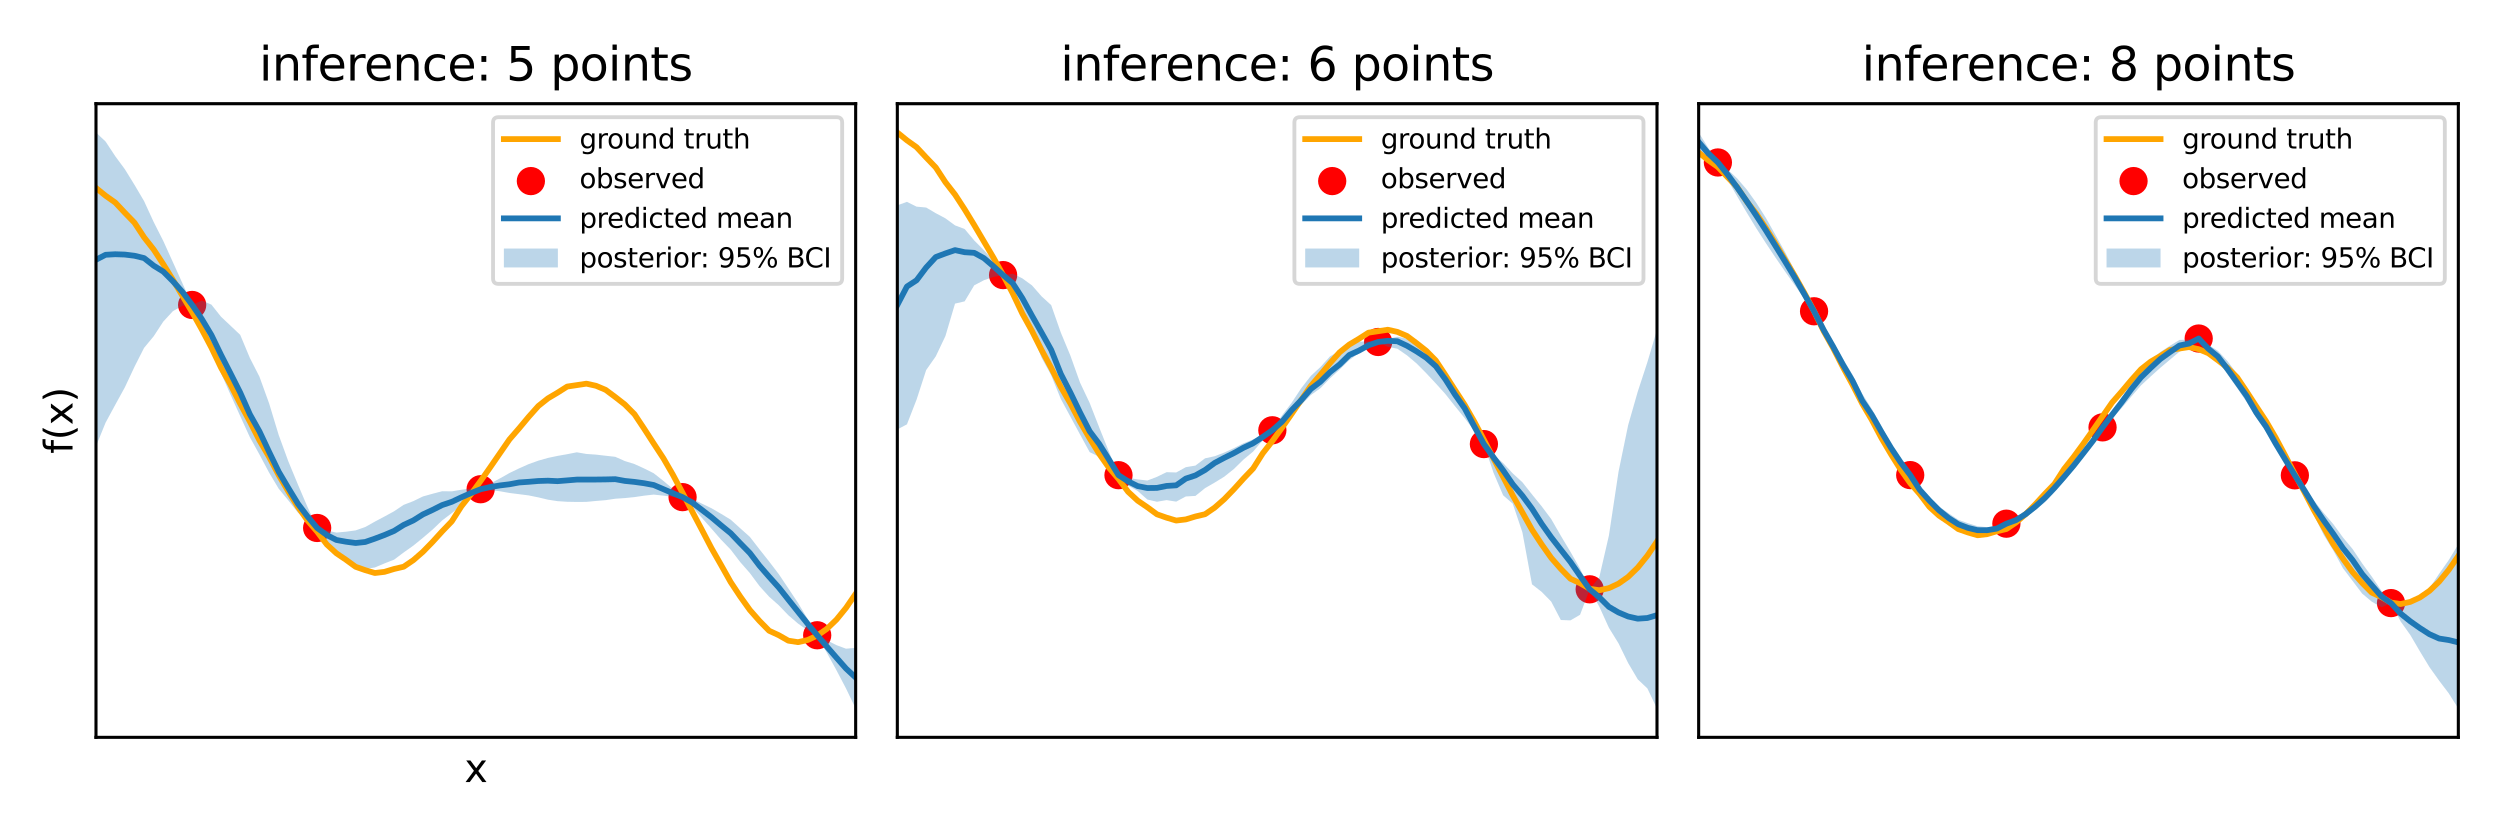 <?xml version="1.0" encoding="utf-8" standalone="no"?>
<!DOCTYPE svg PUBLIC "-//W3C//DTD SVG 1.1//EN"
  "http://www.w3.org/Graphics/SVG/1.1/DTD/svg11.dtd">
<svg xmlns:xlink="http://www.w3.org/1999/xlink" width="648pt" height="216pt" viewBox="0 0 648 216" xmlns="http://www.w3.org/2000/svg" version="1.1">
 <defs>
  <style type="text/css">*{stroke-linejoin: round; stroke-linecap: butt}</style>
 </defs>
 <g id="figure_1">
  <g id="patch_1">
   <path d="M 0 216 
L 648 216 
L 648 0 
L 0 0 
z
" style="fill: #ffffff"/>
  </g>
  <g id="axes_1">
   <g id="patch_2">
    <path d="M 24.88 191.12 
L 221.787 191.12 
L 221.787 26.88 
L 24.88 26.88 
z
" style="fill: #ffffff"/>
   </g>
   <g id="PathCollection_1">
    <defs>
     <path id="mea4f3a6869" d="M 0 3.162 
C 0.839 3.162 1.643 2.829 2.236 2.236 
C 2.829 1.643 3.162 0.839 3.162 0 
C 3.162 -0.839 2.829 -1.643 2.236 -2.236 
C 1.643 -2.829 0.839 -3.162 0 -3.162 
C -0.839 -3.162 -1.643 -2.829 -2.236 -2.236 
C -2.829 -1.643 -3.162 -0.839 -3.162 0 
C -3.162 0.839 -2.829 1.643 -2.236 2.236 
C -1.643 2.829 -0.839 3.162 0 3.162 
z
" style="stroke: #ff0000"/>
    </defs>
    <g clip-path="url(#p02e413c1e4)">
     <use xlink:href="#mea4f3a6869" x="49.805" y="79.046" style="fill: #ff0000; stroke: #ff0000"/>
     <use xlink:href="#mea4f3a6869" x="82.207" y="136.851" style="fill: #ff0000; stroke: #ff0000"/>
     <use xlink:href="#mea4f3a6869" x="124.58" y="126.807" style="fill: #ff0000; stroke: #ff0000"/>
     <use xlink:href="#mea4f3a6869" x="176.922" y="128.856" style="fill: #ff0000; stroke: #ff0000"/>
     <use xlink:href="#mea4f3a6869" x="211.817" y="164.659" style="fill: #ff0000; stroke: #ff0000"/>
    </g>
   </g>
   <g id="PolyCollection_1">
    <path d="M 24.88 115.658 
L 24.88 115.658 
L 27.372 109.541 
L 29.865 104.943 
L 32.357 100.403 
L 34.85 95.094 
L 37.342 90.169 
L 39.835 87.162 
L 42.327 83.354 
L 44.82 80.647 
L 47.312 79.239 
L 49.805 79.046 
L 52.297 84.656 
L 54.79 90.276 
L 57.282 96.706 
L 59.775 102.349 
L 62.267 107.868 
L 64.76 113.314 
L 67.252 117.809 
L 69.745 122.493 
L 72.237 126.67 
L 74.73 129.696 
L 77.222 132.874 
L 79.715 135.069 
L 82.207 136.851 
L 84.7 141.091 
L 87.192 143.768 
L 89.685 145.556 
L 92.177 146.936 
L 94.67 147.479 
L 97.162 147.091 
L 99.655 146.037 
L 102.147 145.064 
L 104.64 143.194 
L 107.132 141.431 
L 109.625 139.398 
L 112.117 137.275 
L 114.61 134.896 
L 117.102 132.996 
L 119.595 131.053 
L 122.087 129.009 
L 124.58 126.807 
L 127.072 127.054 
L 129.565 127.332 
L 132.057 127.776 
L 134.55 128.092 
L 137.042 128.413 
L 139.535 128.921 
L 142.027 129.515 
L 144.519 129.901 
L 147.012 130.06 
L 149.504 130.106 
L 151.997 130.086 
L 154.489 129.845 
L 156.982 129.642 
L 159.474 129.273 
L 161.967 129.103 
L 164.459 128.847 
L 166.952 128.48 
L 169.444 128.196 
L 171.937 128.467 
L 174.429 128.775 
L 176.922 128.856 
L 179.414 131.342 
L 181.907 134.199 
L 184.399 137.012 
L 186.892 139.87 
L 189.384 142.453 
L 191.877 145.708 
L 194.369 148.547 
L 196.862 151.91 
L 199.354 154.66 
L 201.847 156.879 
L 204.339 159.473 
L 206.832 161.615 
L 209.324 163.383 
L 211.817 164.659 
L 214.309 169.177 
L 216.802 173.716 
L 219.294 178.461 
L 221.787 183.655 
L 221.787 183.655 
L 221.787 167.923 
L 219.294 168.143 
L 216.802 167.216 
L 214.309 165.956 
L 211.817 164.659 
L 209.324 160.399 
L 206.832 156.261 
L 204.339 152.504 
L 201.847 148.799 
L 199.354 145.534 
L 196.862 142.383 
L 194.369 139.164 
L 191.877 136.936 
L 189.384 134.69 
L 186.892 133.172 
L 184.399 131.724 
L 181.907 130.522 
L 179.414 129.318 
L 176.922 128.856 
L 174.429 126.722 
L 171.937 124.635 
L 169.444 122.669 
L 166.952 121.42 
L 164.459 120.285 
L 161.967 119.506 
L 159.474 118.404 
L 156.982 118.128 
L 154.489 117.838 
L 151.997 117.665 
L 149.504 117.235 
L 147.012 117.728 
L 144.519 118.168 
L 142.027 118.692 
L 139.535 119.402 
L 137.042 120.293 
L 134.55 121.402 
L 132.057 122.606 
L 129.565 124.013 
L 127.072 125.331 
L 124.58 126.807 
L 122.087 126.609 
L 119.595 126.941 
L 117.102 127.36 
L 114.61 127.326 
L 112.117 127.981 
L 109.625 128.681 
L 107.132 129.892 
L 104.64 130.852 
L 102.147 132.522 
L 99.655 133.884 
L 97.162 135.204 
L 94.67 136.603 
L 92.177 137.477 
L 89.685 137.815 
L 87.192 138.046 
L 84.7 137.512 
L 82.207 136.851 
L 79.715 131.431 
L 77.222 125.595 
L 74.73 119.566 
L 72.237 112.756 
L 69.745 104.533 
L 67.252 97.65 
L 64.76 92.766 
L 62.267 86.806 
L 59.775 84.437 
L 57.282 82.089 
L 54.79 78.952 
L 52.297 77.908 
L 49.805 79.046 
L 47.312 73.482 
L 44.82 67.964 
L 42.327 62.462 
L 39.835 57.548 
L 37.342 52.119 
L 34.85 47.893 
L 32.357 43.858 
L 29.865 40.476 
L 27.372 36.69 
L 24.88 34.345 
z
" clip-path="url(#p02e413c1e4)" style="fill: #1f77b4; fill-opacity: 0.3"/>
   </g>
   <g id="matplotlib.axis_1">
    <g id="text_1">
     <!-- x -->
     <g transform="translate(120.374 202.718) scale(0.1 -0.1)">
      <defs>
       <path id="DejaVuSans-78" d="M 3513 3500 
L 2247 1797 
L 3578 0 
L 2900 0 
L 1881 1375 
L 863 0 
L 184 0 
L 1544 1831 
L 300 3500 
L 978 3500 
L 1906 2253 
L 2834 3500 
L 3513 3500 
z
" transform="scale(0.016)"/>
      </defs>
      <use xlink:href="#DejaVuSans-78"/>
     </g>
    </g>
   </g>
   <g id="matplotlib.axis_2">
    <g id="text_2">
     <!-- f(x) -->
     <g transform="translate(18.8 117.621) rotate(-90) scale(0.1 -0.1)">
      <defs>
       <path id="DejaVuSans-66" d="M 2375 4863 
L 2375 4384 
L 1825 4384 
Q 1516 4384 1395 4259 
Q 1275 4134 1275 3809 
L 1275 3500 
L 2222 3500 
L 2222 3053 
L 1275 3053 
L 1275 0 
L 697 0 
L 697 3053 
L 147 3053 
L 147 3500 
L 697 3500 
L 697 3744 
Q 697 4328 969 4595 
Q 1241 4863 1831 4863 
L 2375 4863 
z
" transform="scale(0.016)"/>
       <path id="DejaVuSans-28" d="M 1984 4856 
Q 1566 4138 1362 3434 
Q 1159 2731 1159 2009 
Q 1159 1288 1364 580 
Q 1569 -128 1984 -844 
L 1484 -844 
Q 1016 -109 783 600 
Q 550 1309 550 2009 
Q 550 2706 781 3412 
Q 1013 4119 1484 4856 
L 1984 4856 
z
" transform="scale(0.016)"/>
       <path id="DejaVuSans-29" d="M 513 4856 
L 1013 4856 
Q 1481 4119 1714 3412 
Q 1947 2706 1947 2009 
Q 1947 1309 1714 600 
Q 1481 -109 1013 -844 
L 513 -844 
Q 928 -128 1133 580 
Q 1338 1288 1338 2009 
Q 1338 2731 1133 3434 
Q 928 4138 513 4856 
z
" transform="scale(0.016)"/>
      </defs>
      <use xlink:href="#DejaVuSans-66"/>
      <use xlink:href="#DejaVuSans-28" x="35.205"/>
      <use xlink:href="#DejaVuSans-78" x="74.219"/>
      <use xlink:href="#DejaVuSans-29" x="133.398"/>
     </g>
    </g>
   </g>
   <g id="line2d_1">
    <path d="M 24.88 48.72 
L 27.372 50.733 
L 29.865 52.495 
L 32.357 55.146 
L 34.85 57.72 
L 37.342 61.508 
L 39.835 64.687 
L 42.327 68.486 
L 44.82 72.539 
L 47.312 76.731 
L 49.805 80.925 
L 52.297 85.378 
L 54.79 90.097 
L 57.282 95.293 
L 59.775 99.764 
L 62.267 104.665 
L 64.76 109.266 
L 67.252 114.151 
L 69.745 118.42 
L 72.237 123.138 
L 74.73 127.385 
L 77.222 131.384 
L 79.715 134.921 
L 82.207 137.808 
L 84.7 141.127 
L 87.192 143.41 
L 89.685 145.098 
L 92.177 146.914 
L 94.67 147.786 
L 97.162 148.523 
L 99.655 148.229 
L 102.147 147.476 
L 104.64 146.894 
L 107.132 145.198 
L 109.625 143.026 
L 112.117 140.466 
L 114.61 137.727 
L 117.102 135.137 
L 119.595 131.235 
L 122.087 128.075 
L 124.58 124.662 
L 127.072 121.111 
L 129.565 117.498 
L 132.057 113.89 
L 134.55 111.019 
L 137.042 108.034 
L 139.535 105.238 
L 142.027 103.257 
L 144.519 101.781 
L 147.012 100.197 
L 149.504 99.824 
L 151.997 99.447 
L 154.489 99.998 
L 156.982 101.05 
L 159.474 102.903 
L 161.967 104.851 
L 164.459 107.364 
L 166.952 111.111 
L 169.444 114.962 
L 171.937 118.764 
L 174.429 123.076 
L 176.922 127.755 
L 179.414 132.572 
L 181.907 137.292 
L 184.399 142.064 
L 186.892 146.437 
L 189.384 150.87 
L 191.877 154.632 
L 194.369 158.119 
L 196.862 160.952 
L 199.354 163.489 
L 201.847 164.638 
L 204.339 166.062 
L 206.832 166.45 
L 209.324 165.898 
L 211.817 164.75 
L 214.309 163.011 
L 216.802 160.616 
L 219.294 157.555 
L 221.787 153.908 
" clip-path="url(#p02e413c1e4)" style="fill: none; stroke: #ffa500; stroke-width: 1.5; stroke-linecap: square"/>
   </g>
   <g id="line2d_2">
    <path d="M 24.88 67.324 
L 27.372 66.04 
L 29.865 65.898 
L 32.357 65.985 
L 34.85 66.29 
L 37.342 66.897 
L 39.835 68.863 
L 42.327 70.399 
L 44.82 72.906 
L 47.312 75.709 
L 49.805 79.046 
L 52.297 82.67 
L 54.79 86.833 
L 57.282 91.972 
L 59.775 96.841 
L 62.267 101.771 
L 64.76 107.389 
L 67.252 111.832 
L 69.745 117.125 
L 72.237 122.269 
L 74.73 126.488 
L 77.222 130.582 
L 79.715 133.875 
L 82.207 136.851 
L 84.7 138.682 
L 87.192 139.961 
L 89.685 140.412 
L 92.177 140.747 
L 94.67 140.482 
L 97.162 139.618 
L 99.655 138.676 
L 102.147 137.615 
L 104.64 136.054 
L 107.132 134.895 
L 109.625 133.332 
L 112.117 132.171 
L 114.61 130.913 
L 117.102 130.076 
L 119.595 128.903 
L 122.087 127.802 
L 124.58 126.807 
L 127.072 126.248 
L 129.565 125.827 
L 132.057 125.523 
L 134.55 125.055 
L 137.042 124.884 
L 139.535 124.674 
L 142.027 124.596 
L 144.519 124.719 
L 147.012 124.516 
L 149.504 124.31 
L 151.997 124.303 
L 154.489 124.298 
L 156.982 124.266 
L 159.474 124.203 
L 161.967 124.657 
L 164.459 124.909 
L 166.952 125.253 
L 169.444 125.717 
L 171.937 126.786 
L 174.429 127.856 
L 176.922 128.856 
L 179.414 130.253 
L 181.907 132.143 
L 184.399 134.064 
L 186.892 136.165 
L 189.384 138.199 
L 191.877 140.812 
L 194.369 143.358 
L 196.862 146.636 
L 199.354 149.502 
L 201.847 152.267 
L 204.339 155.417 
L 206.832 158.54 
L 209.324 161.659 
L 211.817 164.659 
L 214.309 167.598 
L 216.802 170.463 
L 219.294 173.293 
L 221.787 175.621 
" clip-path="url(#p02e413c1e4)" style="fill: none; stroke: #1f77b4; stroke-width: 1.5; stroke-linecap: square"/>
   </g>
   <g id="patch_3">
    <path d="M 24.88 191.12 
L 24.88 26.88 
" style="fill: none; stroke: #000000; stroke-width: 0.8; stroke-linejoin: miter; stroke-linecap: square"/>
   </g>
   <g id="patch_4">
    <path d="M 221.787 191.12 
L 221.787 26.88 
" style="fill: none; stroke: #000000; stroke-width: 0.8; stroke-linejoin: miter; stroke-linecap: square"/>
   </g>
   <g id="patch_5">
    <path d="M 24.88 191.12 
L 221.787 191.12 
" style="fill: none; stroke: #000000; stroke-width: 0.8; stroke-linejoin: miter; stroke-linecap: square"/>
   </g>
   <g id="patch_6">
    <path d="M 24.88 26.88 
L 221.787 26.88 
" style="fill: none; stroke: #000000; stroke-width: 0.8; stroke-linejoin: miter; stroke-linecap: square"/>
   </g>
   <g id="text_3">
    <!-- inference: 5 points -->
    <g transform="translate(67.163 20.88) scale(0.12 -0.12)">
     <defs>
      <path id="DejaVuSans-69" d="M 603 3500 
L 1178 3500 
L 1178 0 
L 603 0 
L 603 3500 
z
M 603 4863 
L 1178 4863 
L 1178 4134 
L 603 4134 
L 603 4863 
z
" transform="scale(0.016)"/>
      <path id="DejaVuSans-6e" d="M 3513 2113 
L 3513 0 
L 2938 0 
L 2938 2094 
Q 2938 2591 2744 2837 
Q 2550 3084 2163 3084 
Q 1697 3084 1428 2787 
Q 1159 2491 1159 1978 
L 1159 0 
L 581 0 
L 581 3500 
L 1159 3500 
L 1159 2956 
Q 1366 3272 1645 3428 
Q 1925 3584 2291 3584 
Q 2894 3584 3203 3211 
Q 3513 2838 3513 2113 
z
" transform="scale(0.016)"/>
      <path id="DejaVuSans-65" d="M 3597 1894 
L 3597 1613 
L 953 1613 
Q 991 1019 1311 708 
Q 1631 397 2203 397 
Q 2534 397 2845 478 
Q 3156 559 3463 722 
L 3463 178 
Q 3153 47 2828 -22 
Q 2503 -91 2169 -91 
Q 1331 -91 842 396 
Q 353 884 353 1716 
Q 353 2575 817 3079 
Q 1281 3584 2069 3584 
Q 2775 3584 3186 3129 
Q 3597 2675 3597 1894 
z
M 3022 2063 
Q 3016 2534 2758 2815 
Q 2500 3097 2075 3097 
Q 1594 3097 1305 2825 
Q 1016 2553 972 2059 
L 3022 2063 
z
" transform="scale(0.016)"/>
      <path id="DejaVuSans-72" d="M 2631 2963 
Q 2534 3019 2420 3045 
Q 2306 3072 2169 3072 
Q 1681 3072 1420 2755 
Q 1159 2438 1159 1844 
L 1159 0 
L 581 0 
L 581 3500 
L 1159 3500 
L 1159 2956 
Q 1341 3275 1631 3429 
Q 1922 3584 2338 3584 
Q 2397 3584 2469 3576 
Q 2541 3569 2628 3553 
L 2631 2963 
z
" transform="scale(0.016)"/>
      <path id="DejaVuSans-63" d="M 3122 3366 
L 3122 2828 
Q 2878 2963 2633 3030 
Q 2388 3097 2138 3097 
Q 1578 3097 1268 2742 
Q 959 2388 959 1747 
Q 959 1106 1268 751 
Q 1578 397 2138 397 
Q 2388 397 2633 464 
Q 2878 531 3122 666 
L 3122 134 
Q 2881 22 2623 -34 
Q 2366 -91 2075 -91 
Q 1284 -91 818 406 
Q 353 903 353 1747 
Q 353 2603 823 3093 
Q 1294 3584 2113 3584 
Q 2378 3584 2631 3529 
Q 2884 3475 3122 3366 
z
" transform="scale(0.016)"/>
      <path id="DejaVuSans-3a" d="M 750 794 
L 1409 794 
L 1409 0 
L 750 0 
L 750 794 
z
M 750 3309 
L 1409 3309 
L 1409 2516 
L 750 2516 
L 750 3309 
z
" transform="scale(0.016)"/>
      <path id="DejaVuSans-20" transform="scale(0.016)"/>
      <path id="DejaVuSans-35" d="M 691 4666 
L 3169 4666 
L 3169 4134 
L 1269 4134 
L 1269 2991 
Q 1406 3038 1543 3061 
Q 1681 3084 1819 3084 
Q 2600 3084 3056 2656 
Q 3513 2228 3513 1497 
Q 3513 744 3044 326 
Q 2575 -91 1722 -91 
Q 1428 -91 1123 -41 
Q 819 9 494 109 
L 494 744 
Q 775 591 1075 516 
Q 1375 441 1709 441 
Q 2250 441 2565 725 
Q 2881 1009 2881 1497 
Q 2881 1984 2565 2268 
Q 2250 2553 1709 2553 
Q 1456 2553 1204 2497 
Q 953 2441 691 2322 
L 691 4666 
z
" transform="scale(0.016)"/>
      <path id="DejaVuSans-70" d="M 1159 525 
L 1159 -1331 
L 581 -1331 
L 581 3500 
L 1159 3500 
L 1159 2969 
Q 1341 3281 1617 3432 
Q 1894 3584 2278 3584 
Q 2916 3584 3314 3078 
Q 3713 2572 3713 1747 
Q 3713 922 3314 415 
Q 2916 -91 2278 -91 
Q 1894 -91 1617 61 
Q 1341 213 1159 525 
z
M 3116 1747 
Q 3116 2381 2855 2742 
Q 2594 3103 2138 3103 
Q 1681 3103 1420 2742 
Q 1159 2381 1159 1747 
Q 1159 1113 1420 752 
Q 1681 391 2138 391 
Q 2594 391 2855 752 
Q 3116 1113 3116 1747 
z
" transform="scale(0.016)"/>
      <path id="DejaVuSans-6f" d="M 1959 3097 
Q 1497 3097 1228 2736 
Q 959 2375 959 1747 
Q 959 1119 1226 758 
Q 1494 397 1959 397 
Q 2419 397 2687 759 
Q 2956 1122 2956 1747 
Q 2956 2369 2687 2733 
Q 2419 3097 1959 3097 
z
M 1959 3584 
Q 2709 3584 3137 3096 
Q 3566 2609 3566 1747 
Q 3566 888 3137 398 
Q 2709 -91 1959 -91 
Q 1206 -91 779 398 
Q 353 888 353 1747 
Q 353 2609 779 3096 
Q 1206 3584 1959 3584 
z
" transform="scale(0.016)"/>
      <path id="DejaVuSans-74" d="M 1172 4494 
L 1172 3500 
L 2356 3500 
L 2356 3053 
L 1172 3053 
L 1172 1153 
Q 1172 725 1289 603 
Q 1406 481 1766 481 
L 2356 481 
L 2356 0 
L 1766 0 
Q 1100 0 847 248 
Q 594 497 594 1153 
L 594 3053 
L 172 3053 
L 172 3500 
L 594 3500 
L 594 4494 
L 1172 4494 
z
" transform="scale(0.016)"/>
      <path id="DejaVuSans-73" d="M 2834 3397 
L 2834 2853 
Q 2591 2978 2328 3040 
Q 2066 3103 1784 3103 
Q 1356 3103 1142 2972 
Q 928 2841 928 2578 
Q 928 2378 1081 2264 
Q 1234 2150 1697 2047 
L 1894 2003 
Q 2506 1872 2764 1633 
Q 3022 1394 3022 966 
Q 3022 478 2636 193 
Q 2250 -91 1575 -91 
Q 1294 -91 989 -36 
Q 684 19 347 128 
L 347 722 
Q 666 556 975 473 
Q 1284 391 1588 391 
Q 1994 391 2212 530 
Q 2431 669 2431 922 
Q 2431 1156 2273 1281 
Q 2116 1406 1581 1522 
L 1381 1569 
Q 847 1681 609 1914 
Q 372 2147 372 2553 
Q 372 3047 722 3315 
Q 1072 3584 1716 3584 
Q 2034 3584 2315 3537 
Q 2597 3491 2834 3397 
z
" transform="scale(0.016)"/>
     </defs>
     <use xlink:href="#DejaVuSans-69"/>
     <use xlink:href="#DejaVuSans-6e" x="27.783"/>
     <use xlink:href="#DejaVuSans-66" x="91.162"/>
     <use xlink:href="#DejaVuSans-65" x="126.367"/>
     <use xlink:href="#DejaVuSans-72" x="187.891"/>
     <use xlink:href="#DejaVuSans-65" x="226.754"/>
     <use xlink:href="#DejaVuSans-6e" x="288.277"/>
     <use xlink:href="#DejaVuSans-63" x="351.656"/>
     <use xlink:href="#DejaVuSans-65" x="406.637"/>
     <use xlink:href="#DejaVuSans-3a" x="468.16"/>
     <use xlink:href="#DejaVuSans-20" x="501.852"/>
     <use xlink:href="#DejaVuSans-35" x="533.639"/>
     <use xlink:href="#DejaVuSans-20" x="597.262"/>
     <use xlink:href="#DejaVuSans-70" x="629.049"/>
     <use xlink:href="#DejaVuSans-6f" x="692.525"/>
     <use xlink:href="#DejaVuSans-69" x="753.707"/>
     <use xlink:href="#DejaVuSans-6e" x="781.49"/>
     <use xlink:href="#DejaVuSans-74" x="844.869"/>
     <use xlink:href="#DejaVuSans-73" x="884.078"/>
    </g>
   </g>
   <g id="legend_1">
    <g id="patch_7">
     <path d="M 129.202 73.579 
L 216.887 73.579 
Q 218.287 73.579 218.287 72.179 
L 218.287 31.78 
Q 218.287 30.38 216.887 30.38 
L 129.202 30.38 
Q 127.802 30.38 127.802 31.78 
L 127.802 72.179 
Q 127.802 73.579 129.202 73.579 
z
" style="fill: #ffffff; opacity: 0.8; stroke: #cccccc; stroke-linejoin: miter"/>
    </g>
    <g id="line2d_3">
     <path d="M 130.602 36.049 
L 137.602 36.049 
L 144.602 36.049 
" style="fill: none; stroke: #ffa500; stroke-width: 1.5; stroke-linecap: square"/>
    </g>
    <g id="text_4">
     <!-- ground truth -->
     <g transform="translate(150.202 38.499) scale(0.07 -0.07)">
      <defs>
       <path id="DejaVuSans-67" d="M 2906 1791 
Q 2906 2416 2648 2759 
Q 2391 3103 1925 3103 
Q 1463 3103 1205 2759 
Q 947 2416 947 1791 
Q 947 1169 1205 825 
Q 1463 481 1925 481 
Q 2391 481 2648 825 
Q 2906 1169 2906 1791 
z
M 3481 434 
Q 3481 -459 3084 -895 
Q 2688 -1331 1869 -1331 
Q 1566 -1331 1297 -1286 
Q 1028 -1241 775 -1147 
L 775 -588 
Q 1028 -725 1275 -790 
Q 1522 -856 1778 -856 
Q 2344 -856 2625 -561 
Q 2906 -266 2906 331 
L 2906 616 
Q 2728 306 2450 153 
Q 2172 0 1784 0 
Q 1141 0 747 490 
Q 353 981 353 1791 
Q 353 2603 747 3093 
Q 1141 3584 1784 3584 
Q 2172 3584 2450 3431 
Q 2728 3278 2906 2969 
L 2906 3500 
L 3481 3500 
L 3481 434 
z
" transform="scale(0.016)"/>
       <path id="DejaVuSans-75" d="M 544 1381 
L 544 3500 
L 1119 3500 
L 1119 1403 
Q 1119 906 1312 657 
Q 1506 409 1894 409 
Q 2359 409 2629 706 
Q 2900 1003 2900 1516 
L 2900 3500 
L 3475 3500 
L 3475 0 
L 2900 0 
L 2900 538 
Q 2691 219 2414 64 
Q 2138 -91 1772 -91 
Q 1169 -91 856 284 
Q 544 659 544 1381 
z
M 1991 3584 
L 1991 3584 
z
" transform="scale(0.016)"/>
       <path id="DejaVuSans-64" d="M 2906 2969 
L 2906 4863 
L 3481 4863 
L 3481 0 
L 2906 0 
L 2906 525 
Q 2725 213 2448 61 
Q 2172 -91 1784 -91 
Q 1150 -91 751 415 
Q 353 922 353 1747 
Q 353 2572 751 3078 
Q 1150 3584 1784 3584 
Q 2172 3584 2448 3432 
Q 2725 3281 2906 2969 
z
M 947 1747 
Q 947 1113 1208 752 
Q 1469 391 1925 391 
Q 2381 391 2643 752 
Q 2906 1113 2906 1747 
Q 2906 2381 2643 2742 
Q 2381 3103 1925 3103 
Q 1469 3103 1208 2742 
Q 947 2381 947 1747 
z
" transform="scale(0.016)"/>
       <path id="DejaVuSans-68" d="M 3513 2113 
L 3513 0 
L 2938 0 
L 2938 2094 
Q 2938 2591 2744 2837 
Q 2550 3084 2163 3084 
Q 1697 3084 1428 2787 
Q 1159 2491 1159 1978 
L 1159 0 
L 581 0 
L 581 4863 
L 1159 4863 
L 1159 2956 
Q 1366 3272 1645 3428 
Q 1925 3584 2291 3584 
Q 2894 3584 3203 3211 
Q 3513 2838 3513 2113 
z
" transform="scale(0.016)"/>
      </defs>
      <use xlink:href="#DejaVuSans-67"/>
      <use xlink:href="#DejaVuSans-72" x="63.477"/>
      <use xlink:href="#DejaVuSans-6f" x="102.34"/>
      <use xlink:href="#DejaVuSans-75" x="163.521"/>
      <use xlink:href="#DejaVuSans-6e" x="226.9"/>
      <use xlink:href="#DejaVuSans-64" x="290.279"/>
      <use xlink:href="#DejaVuSans-20" x="353.756"/>
      <use xlink:href="#DejaVuSans-74" x="385.543"/>
      <use xlink:href="#DejaVuSans-72" x="424.752"/>
      <use xlink:href="#DejaVuSans-75" x="465.865"/>
      <use xlink:href="#DejaVuSans-74" x="529.244"/>
      <use xlink:href="#DejaVuSans-68" x="568.453"/>
     </g>
    </g>
    <g id="PathCollection_2">
     <g>
      <use xlink:href="#mea4f3a6869" x="137.602" y="46.936" style="fill: #ff0000; stroke: #ff0000"/>
     </g>
    </g>
    <g id="text_5">
     <!-- observed -->
     <g transform="translate(150.202 48.774) scale(0.07 -0.07)">
      <defs>
       <path id="DejaVuSans-62" d="M 3116 1747 
Q 3116 2381 2855 2742 
Q 2594 3103 2138 3103 
Q 1681 3103 1420 2742 
Q 1159 2381 1159 1747 
Q 1159 1113 1420 752 
Q 1681 391 2138 391 
Q 2594 391 2855 752 
Q 3116 1113 3116 1747 
z
M 1159 2969 
Q 1341 3281 1617 3432 
Q 1894 3584 2278 3584 
Q 2916 3584 3314 3078 
Q 3713 2572 3713 1747 
Q 3713 922 3314 415 
Q 2916 -91 2278 -91 
Q 1894 -91 1617 61 
Q 1341 213 1159 525 
L 1159 0 
L 581 0 
L 581 4863 
L 1159 4863 
L 1159 2969 
z
" transform="scale(0.016)"/>
       <path id="DejaVuSans-76" d="M 191 3500 
L 800 3500 
L 1894 563 
L 2988 3500 
L 3597 3500 
L 2284 0 
L 1503 0 
L 191 3500 
z
" transform="scale(0.016)"/>
      </defs>
      <use xlink:href="#DejaVuSans-6f"/>
      <use xlink:href="#DejaVuSans-62" x="61.182"/>
      <use xlink:href="#DejaVuSans-73" x="124.658"/>
      <use xlink:href="#DejaVuSans-65" x="176.758"/>
      <use xlink:href="#DejaVuSans-72" x="238.281"/>
      <use xlink:href="#DejaVuSans-76" x="279.395"/>
      <use xlink:href="#DejaVuSans-65" x="338.574"/>
      <use xlink:href="#DejaVuSans-64" x="400.098"/>
     </g>
    </g>
    <g id="line2d_4">
     <path d="M 130.602 56.598 
L 137.602 56.598 
L 144.602 56.598 
" style="fill: none; stroke: #1f77b4; stroke-width: 1.5; stroke-linecap: square"/>
    </g>
    <g id="text_6">
     <!-- predicted mean -->
     <g transform="translate(150.202 59.048) scale(0.07 -0.07)">
      <defs>
       <path id="DejaVuSans-6d" d="M 3328 2828 
Q 3544 3216 3844 3400 
Q 4144 3584 4550 3584 
Q 5097 3584 5394 3201 
Q 5691 2819 5691 2113 
L 5691 0 
L 5113 0 
L 5113 2094 
Q 5113 2597 4934 2840 
Q 4756 3084 4391 3084 
Q 3944 3084 3684 2787 
Q 3425 2491 3425 1978 
L 3425 0 
L 2847 0 
L 2847 2094 
Q 2847 2600 2669 2842 
Q 2491 3084 2119 3084 
Q 1678 3084 1418 2786 
Q 1159 2488 1159 1978 
L 1159 0 
L 581 0 
L 581 3500 
L 1159 3500 
L 1159 2956 
Q 1356 3278 1631 3431 
Q 1906 3584 2284 3584 
Q 2666 3584 2933 3390 
Q 3200 3197 3328 2828 
z
" transform="scale(0.016)"/>
       <path id="DejaVuSans-61" d="M 2194 1759 
Q 1497 1759 1228 1600 
Q 959 1441 959 1056 
Q 959 750 1161 570 
Q 1363 391 1709 391 
Q 2188 391 2477 730 
Q 2766 1069 2766 1631 
L 2766 1759 
L 2194 1759 
z
M 3341 1997 
L 3341 0 
L 2766 0 
L 2766 531 
Q 2569 213 2275 61 
Q 1981 -91 1556 -91 
Q 1019 -91 701 211 
Q 384 513 384 1019 
Q 384 1609 779 1909 
Q 1175 2209 1959 2209 
L 2766 2209 
L 2766 2266 
Q 2766 2663 2505 2880 
Q 2244 3097 1772 3097 
Q 1472 3097 1187 3025 
Q 903 2953 641 2809 
L 641 3341 
Q 956 3463 1253 3523 
Q 1550 3584 1831 3584 
Q 2591 3584 2966 3190 
Q 3341 2797 3341 1997 
z
" transform="scale(0.016)"/>
      </defs>
      <use xlink:href="#DejaVuSans-70"/>
      <use xlink:href="#DejaVuSans-72" x="63.477"/>
      <use xlink:href="#DejaVuSans-65" x="102.34"/>
      <use xlink:href="#DejaVuSans-64" x="163.863"/>
      <use xlink:href="#DejaVuSans-69" x="227.34"/>
      <use xlink:href="#DejaVuSans-63" x="255.123"/>
      <use xlink:href="#DejaVuSans-74" x="310.104"/>
      <use xlink:href="#DejaVuSans-65" x="349.312"/>
      <use xlink:href="#DejaVuSans-64" x="410.836"/>
      <use xlink:href="#DejaVuSans-20" x="474.312"/>
      <use xlink:href="#DejaVuSans-6d" x="506.1"/>
      <use xlink:href="#DejaVuSans-65" x="603.512"/>
      <use xlink:href="#DejaVuSans-61" x="665.035"/>
      <use xlink:href="#DejaVuSans-6e" x="726.314"/>
     </g>
    </g>
    <g id="patch_8">
     <path d="M 130.602 69.323 
L 144.602 69.323 
L 144.602 64.423 
L 130.602 64.423 
z
" style="fill: #1f77b4; fill-opacity: 0.3"/>
    </g>
    <g id="text_7">
     <!-- posterior: 95% BCI -->
     <g transform="translate(150.202 69.323) scale(0.07 -0.07)">
      <defs>
       <path id="DejaVuSans-39" d="M 703 97 
L 703 672 
Q 941 559 1184 500 
Q 1428 441 1663 441 
Q 2288 441 2617 861 
Q 2947 1281 2994 2138 
Q 2813 1869 2534 1725 
Q 2256 1581 1919 1581 
Q 1219 1581 811 2004 
Q 403 2428 403 3163 
Q 403 3881 828 4315 
Q 1253 4750 1959 4750 
Q 2769 4750 3195 4129 
Q 3622 3509 3622 2328 
Q 3622 1225 3098 567 
Q 2575 -91 1691 -91 
Q 1453 -91 1209 -44 
Q 966 3 703 97 
z
M 1959 2075 
Q 2384 2075 2632 2365 
Q 2881 2656 2881 3163 
Q 2881 3666 2632 3958 
Q 2384 4250 1959 4250 
Q 1534 4250 1286 3958 
Q 1038 3666 1038 3163 
Q 1038 2656 1286 2365 
Q 1534 2075 1959 2075 
z
" transform="scale(0.016)"/>
       <path id="DejaVuSans-25" d="M 4653 2053 
Q 4381 2053 4226 1822 
Q 4072 1591 4072 1178 
Q 4072 772 4226 539 
Q 4381 306 4653 306 
Q 4919 306 5073 539 
Q 5228 772 5228 1178 
Q 5228 1588 5073 1820 
Q 4919 2053 4653 2053 
z
M 4653 2450 
Q 5147 2450 5437 2106 
Q 5728 1763 5728 1178 
Q 5728 594 5436 251 
Q 5144 -91 4653 -91 
Q 4153 -91 3862 251 
Q 3572 594 3572 1178 
Q 3572 1766 3864 2108 
Q 4156 2450 4653 2450 
z
M 1428 4353 
Q 1159 4353 1004 4120 
Q 850 3888 850 3481 
Q 850 3069 1003 2837 
Q 1156 2606 1428 2606 
Q 1700 2606 1854 2837 
Q 2009 3069 2009 3481 
Q 2009 3884 1853 4118 
Q 1697 4353 1428 4353 
z
M 4250 4750 
L 4750 4750 
L 1831 -91 
L 1331 -91 
L 4250 4750 
z
M 1428 4750 
Q 1922 4750 2215 4408 
Q 2509 4066 2509 3481 
Q 2509 2891 2217 2550 
Q 1925 2209 1428 2209 
Q 931 2209 642 2551 
Q 353 2894 353 3481 
Q 353 4063 643 4406 
Q 934 4750 1428 4750 
z
" transform="scale(0.016)"/>
       <path id="DejaVuSans-42" d="M 1259 2228 
L 1259 519 
L 2272 519 
Q 2781 519 3026 730 
Q 3272 941 3272 1375 
Q 3272 1813 3026 2020 
Q 2781 2228 2272 2228 
L 1259 2228 
z
M 1259 4147 
L 1259 2741 
L 2194 2741 
Q 2656 2741 2882 2914 
Q 3109 3088 3109 3444 
Q 3109 3797 2882 3972 
Q 2656 4147 2194 4147 
L 1259 4147 
z
M 628 4666 
L 2241 4666 
Q 2963 4666 3353 4366 
Q 3744 4066 3744 3513 
Q 3744 3084 3544 2831 
Q 3344 2578 2956 2516 
Q 3422 2416 3680 2098 
Q 3938 1781 3938 1306 
Q 3938 681 3513 340 
Q 3088 0 2303 0 
L 628 0 
L 628 4666 
z
" transform="scale(0.016)"/>
       <path id="DejaVuSans-43" d="M 4122 4306 
L 4122 3641 
Q 3803 3938 3442 4084 
Q 3081 4231 2675 4231 
Q 1875 4231 1450 3742 
Q 1025 3253 1025 2328 
Q 1025 1406 1450 917 
Q 1875 428 2675 428 
Q 3081 428 3442 575 
Q 3803 722 4122 1019 
L 4122 359 
Q 3791 134 3420 21 
Q 3050 -91 2638 -91 
Q 1578 -91 968 557 
Q 359 1206 359 2328 
Q 359 3453 968 4101 
Q 1578 4750 2638 4750 
Q 3056 4750 3426 4639 
Q 3797 4528 4122 4306 
z
" transform="scale(0.016)"/>
       <path id="DejaVuSans-49" d="M 628 4666 
L 1259 4666 
L 1259 0 
L 628 0 
L 628 4666 
z
" transform="scale(0.016)"/>
      </defs>
      <use xlink:href="#DejaVuSans-70"/>
      <use xlink:href="#DejaVuSans-6f" x="63.477"/>
      <use xlink:href="#DejaVuSans-73" x="124.658"/>
      <use xlink:href="#DejaVuSans-74" x="176.758"/>
      <use xlink:href="#DejaVuSans-65" x="215.967"/>
      <use xlink:href="#DejaVuSans-72" x="277.49"/>
      <use xlink:href="#DejaVuSans-69" x="318.604"/>
      <use xlink:href="#DejaVuSans-6f" x="346.387"/>
      <use xlink:href="#DejaVuSans-72" x="407.568"/>
      <use xlink:href="#DejaVuSans-3a" x="446.932"/>
      <use xlink:href="#DejaVuSans-20" x="480.623"/>
      <use xlink:href="#DejaVuSans-39" x="512.41"/>
      <use xlink:href="#DejaVuSans-35" x="576.033"/>
      <use xlink:href="#DejaVuSans-25" x="639.656"/>
      <use xlink:href="#DejaVuSans-20" x="734.676"/>
      <use xlink:href="#DejaVuSans-42" x="766.463"/>
      <use xlink:href="#DejaVuSans-43" x="833.316"/>
      <use xlink:href="#DejaVuSans-49" x="903.141"/>
     </g>
    </g>
   </g>
  </g>
  <g id="axes_2">
   <g id="patch_9">
    <path d="M 232.587 191.12 
L 429.493 191.12 
L 429.493 26.88 
L 232.587 26.88 
z
" style="fill: #ffffff"/>
   </g>
   <g id="PathCollection_3">
    <g clip-path="url(#pd50751356c)">
     <use xlink:href="#mea4f3a6869" x="260.004" y="71.302" style="fill: #ff0000; stroke: #ff0000"/>
     <use xlink:href="#mea4f3a6869" x="289.914" y="123.165" style="fill: #ff0000; stroke: #ff0000"/>
     <use xlink:href="#mea4f3a6869" x="329.794" y="111.527" style="fill: #ff0000; stroke: #ff0000"/>
     <use xlink:href="#mea4f3a6869" x="357.211" y="88.642" style="fill: #ff0000; stroke: #ff0000"/>
     <use xlink:href="#mea4f3a6869" x="384.629" y="115.107" style="fill: #ff0000; stroke: #ff0000"/>
     <use xlink:href="#mea4f3a6869" x="412.046" y="152.75" style="fill: #ff0000; stroke: #ff0000"/>
    </g>
   </g>
   <g id="PolyCollection_2">
    <path d="M 232.587 111.306 
L 232.587 111.306 
L 235.079 109.993 
L 237.572 103.591 
L 240.064 95.918 
L 242.557 92.359 
L 245.049 87.117 
L 247.542 78.701 
L 250.034 78.111 
L 252.527 73.949 
L 255.019 72.64 
L 257.512 71.765 
L 260.004 71.302 
L 262.497 75.189 
L 264.989 80.977 
L 267.482 86.251 
L 269.974 92.699 
L 272.466 97.271 
L 274.959 103.392 
L 277.451 108.01 
L 279.944 112.614 
L 282.436 117.185 
L 284.929 118.418 
L 287.421 121.026 
L 289.914 123.165 
L 292.406 125.873 
L 294.899 127.259 
L 297.391 129.479 
L 299.884 130.053 
L 302.376 129.627 
L 304.869 130.025 
L 307.361 128.684 
L 309.854 128.538 
L 312.346 126.529 
L 314.839 125.089 
L 317.331 123.553 
L 319.824 121.566 
L 322.316 119.118 
L 324.809 117.051 
L 327.301 114.122 
L 329.794 111.527 
L 332.286 109.563 
L 334.779 107.364 
L 337.271 104.966 
L 339.764 102.407 
L 342.256 100.619 
L 344.749 98.047 
L 347.241 95.778 
L 349.734 93.346 
L 352.226 91.533 
L 354.719 89.804 
L 357.211 88.642 
L 359.704 89.883 
L 362.196 90.388 
L 364.689 92.107 
L 367.181 94.209 
L 369.674 96.722 
L 372.166 99.391 
L 374.659 102.157 
L 377.151 105.305 
L 379.644 108.377 
L 382.136 111.698 
L 384.629 115.107 
L 387.121 122.547 
L 389.614 128.385 
L 392.106 130.556 
L 394.598 137.947 
L 397.091 151.454 
L 399.583 153.396 
L 402.076 155.937 
L 404.568 160.705 
L 407.061 160.801 
L 409.553 159.35 
L 412.046 152.75 
L 414.538 157.24 
L 417.031 162.717 
L 419.523 166.76 
L 422.016 171.857 
L 424.508 176.087 
L 427.001 178.436 
L 429.493 183.655 
L 429.493 183.655 
L 429.493 85.475 
L 427.001 93.884 
L 424.508 101.507 
L 422.016 110.202 
L 419.523 122.269 
L 417.031 138.805 
L 414.538 149.617 
L 412.046 152.75 
L 409.553 147.404 
L 407.061 143.031 
L 404.568 138.872 
L 402.076 134.539 
L 399.583 131.213 
L 397.091 128.142 
L 394.598 124.992 
L 392.106 122.706 
L 389.614 120.029 
L 387.121 117.84 
L 384.629 115.107 
L 382.136 109.517 
L 379.644 104.459 
L 377.151 99.975 
L 374.659 96.328 
L 372.166 93.408 
L 369.674 90.893 
L 367.181 89.364 
L 364.689 87.765 
L 362.196 87.284 
L 359.704 87.818 
L 357.211 88.642 
L 354.719 88.494 
L 352.226 88.557 
L 349.734 89.58 
L 347.241 90.903 
L 344.749 92.372 
L 342.256 95.13 
L 339.764 97.439 
L 337.271 100.639 
L 334.779 104.416 
L 332.286 107.697 
L 329.794 111.527 
L 327.301 112.669 
L 324.809 113.894 
L 322.316 114.904 
L 319.824 116.153 
L 317.331 117.301 
L 314.839 118.251 
L 312.346 118.797 
L 309.854 120.681 
L 307.361 121.092 
L 304.869 122.468 
L 302.376 122.387 
L 299.884 123.597 
L 297.391 124.553 
L 294.899 124.261 
L 292.406 123.903 
L 289.914 123.165 
L 287.421 117.04 
L 284.929 110.815 
L 282.436 104.429 
L 279.944 99.165 
L 277.451 92.189 
L 274.959 86.186 
L 272.466 79.084 
L 269.974 76.806 
L 267.482 73.966 
L 264.989 72.154 
L 262.497 70.943 
L 260.004 71.302 
L 257.512 67.564 
L 255.019 64.837 
L 252.527 62.332 
L 250.034 59.359 
L 247.542 58.415 
L 245.049 56.592 
L 242.557 55.263 
L 240.064 53.792 
L 237.572 53.561 
L 235.079 52.323 
L 232.587 53.212 
z
" clip-path="url(#pd50751356c)" style="fill: #1f77b4; fill-opacity: 0.3"/>
   </g>
   <g id="matplotlib.axis_3"/>
   <g id="matplotlib.axis_4"/>
   <g id="line2d_5">
    <path d="M 232.587 34.345 
L 235.079 36.374 
L 237.572 38.149 
L 240.064 40.822 
L 242.557 43.415 
L 245.049 47.233 
L 247.542 50.437 
L 250.034 54.266 
L 252.527 58.35 
L 255.019 62.575 
L 257.512 66.802 
L 260.004 71.289 
L 262.497 76.045 
L 264.989 81.282 
L 267.482 85.788 
L 269.974 90.727 
L 272.466 95.364 
L 274.959 100.287 
L 277.451 104.589 
L 279.944 109.344 
L 282.436 113.625 
L 284.929 117.655 
L 287.421 121.219 
L 289.914 124.129 
L 292.406 127.474 
L 294.899 129.775 
L 297.391 131.476 
L 299.884 133.306 
L 302.376 134.185 
L 304.869 134.927 
L 307.361 134.631 
L 309.854 133.873 
L 312.346 133.286 
L 314.839 131.577 
L 317.331 129.388 
L 319.824 126.808 
L 322.316 124.047 
L 324.809 121.437 
L 327.301 117.504 
L 329.794 114.32 
L 332.286 110.881 
L 334.779 107.302 
L 337.271 103.661 
L 339.764 100.025 
L 342.256 97.131 
L 344.749 94.123 
L 347.241 91.305 
L 349.734 89.309 
L 352.226 87.821 
L 354.719 86.225 
L 357.211 85.848 
L 359.704 85.468 
L 362.196 86.024 
L 364.689 87.084 
L 367.181 88.951 
L 369.674 90.914 
L 372.166 93.448 
L 374.659 97.224 
L 377.151 101.105 
L 379.644 104.936 
L 382.136 109.282 
L 384.629 113.997 
L 387.121 118.852 
L 389.614 123.609 
L 392.106 128.418 
L 394.598 132.826 
L 397.091 137.293 
L 399.583 141.084 
L 402.076 144.599 
L 404.568 147.453 
L 407.061 150.011 
L 409.553 151.169 
L 412.046 152.604 
L 414.538 152.995 
L 417.031 152.438 
L 419.523 151.281 
L 422.016 149.528 
L 424.508 147.115 
L 427.001 144.031 
L 429.493 140.355 
" clip-path="url(#pd50751356c)" style="fill: none; stroke: #ffa500; stroke-width: 1.5; stroke-linecap: square"/>
   </g>
   <g id="line2d_6">
    <path d="M 232.587 79.044 
L 235.079 74.271 
L 237.572 72.647 
L 240.064 69.334 
L 242.557 66.625 
L 245.049 65.686 
L 247.542 64.83 
L 250.034 65.374 
L 252.527 65.537 
L 255.019 66.907 
L 257.512 69.03 
L 260.004 71.302 
L 262.497 73.414 
L 264.989 77.286 
L 267.482 81.829 
L 269.974 86.23 
L 272.466 90.691 
L 274.959 96.928 
L 277.451 101.779 
L 279.944 106.931 
L 282.436 111.786 
L 284.929 115.091 
L 287.421 119.086 
L 289.914 123.165 
L 292.406 124.768 
L 294.899 126.003 
L 297.391 126.499 
L 299.884 126.465 
L 302.376 125.956 
L 304.869 125.799 
L 307.361 124.055 
L 309.854 123.229 
L 312.346 121.822 
L 314.839 119.996 
L 317.331 118.673 
L 319.824 117.437 
L 322.316 116.053 
L 324.809 114.885 
L 327.301 113.255 
L 329.794 111.527 
L 332.286 109.32 
L 334.779 106.315 
L 337.271 103.718 
L 339.764 100.83 
L 342.256 98.936 
L 344.749 96.441 
L 347.241 94.46 
L 349.734 92.016 
L 352.226 90.883 
L 354.719 89.496 
L 357.211 88.642 
L 359.704 88.337 
L 362.196 88.453 
L 364.689 89.617 
L 367.181 91.085 
L 369.674 92.723 
L 372.166 94.932 
L 374.659 98.347 
L 377.151 102.289 
L 379.644 105.833 
L 382.136 110.513 
L 384.629 115.107 
L 387.121 118.56 
L 389.614 121.914 
L 392.106 125.539 
L 394.598 128.482 
L 397.091 131.848 
L 399.583 135.759 
L 402.076 139.275 
L 404.568 142.483 
L 407.061 145.653 
L 409.553 149.271 
L 412.046 152.75 
L 414.538 154.815 
L 417.031 157.301 
L 419.523 158.75 
L 422.016 159.798 
L 424.508 160.361 
L 427.001 160.19 
L 429.493 159.449 
" clip-path="url(#pd50751356c)" style="fill: none; stroke: #1f77b4; stroke-width: 1.5; stroke-linecap: square"/>
   </g>
   <g id="patch_10">
    <path d="M 232.587 191.12 
L 232.587 26.88 
" style="fill: none; stroke: #000000; stroke-width: 0.8; stroke-linejoin: miter; stroke-linecap: square"/>
   </g>
   <g id="patch_11">
    <path d="M 429.493 191.12 
L 429.493 26.88 
" style="fill: none; stroke: #000000; stroke-width: 0.8; stroke-linejoin: miter; stroke-linecap: square"/>
   </g>
   <g id="patch_12">
    <path d="M 232.587 191.12 
L 429.493 191.12 
" style="fill: none; stroke: #000000; stroke-width: 0.8; stroke-linejoin: miter; stroke-linecap: square"/>
   </g>
   <g id="patch_13">
    <path d="M 232.587 26.88 
L 429.493 26.88 
" style="fill: none; stroke: #000000; stroke-width: 0.8; stroke-linejoin: miter; stroke-linecap: square"/>
   </g>
   <g id="text_8">
    <!-- inference: 6 points -->
    <g transform="translate(274.87 20.88) scale(0.12 -0.12)">
     <defs>
      <path id="DejaVuSans-36" d="M 2113 2584 
Q 1688 2584 1439 2293 
Q 1191 2003 1191 1497 
Q 1191 994 1439 701 
Q 1688 409 2113 409 
Q 2538 409 2786 701 
Q 3034 994 3034 1497 
Q 3034 2003 2786 2293 
Q 2538 2584 2113 2584 
z
M 3366 4563 
L 3366 3988 
Q 3128 4100 2886 4159 
Q 2644 4219 2406 4219 
Q 1781 4219 1451 3797 
Q 1122 3375 1075 2522 
Q 1259 2794 1537 2939 
Q 1816 3084 2150 3084 
Q 2853 3084 3261 2657 
Q 3669 2231 3669 1497 
Q 3669 778 3244 343 
Q 2819 -91 2113 -91 
Q 1303 -91 875 529 
Q 447 1150 447 2328 
Q 447 3434 972 4092 
Q 1497 4750 2381 4750 
Q 2619 4750 2861 4703 
Q 3103 4656 3366 4563 
z
" transform="scale(0.016)"/>
     </defs>
     <use xlink:href="#DejaVuSans-69"/>
     <use xlink:href="#DejaVuSans-6e" x="27.783"/>
     <use xlink:href="#DejaVuSans-66" x="91.162"/>
     <use xlink:href="#DejaVuSans-65" x="126.367"/>
     <use xlink:href="#DejaVuSans-72" x="187.891"/>
     <use xlink:href="#DejaVuSans-65" x="226.754"/>
     <use xlink:href="#DejaVuSans-6e" x="288.277"/>
     <use xlink:href="#DejaVuSans-63" x="351.656"/>
     <use xlink:href="#DejaVuSans-65" x="406.637"/>
     <use xlink:href="#DejaVuSans-3a" x="468.16"/>
     <use xlink:href="#DejaVuSans-20" x="501.852"/>
     <use xlink:href="#DejaVuSans-36" x="533.639"/>
     <use xlink:href="#DejaVuSans-20" x="597.262"/>
     <use xlink:href="#DejaVuSans-70" x="629.049"/>
     <use xlink:href="#DejaVuSans-6f" x="692.525"/>
     <use xlink:href="#DejaVuSans-69" x="753.707"/>
     <use xlink:href="#DejaVuSans-6e" x="781.49"/>
     <use xlink:href="#DejaVuSans-74" x="844.869"/>
     <use xlink:href="#DejaVuSans-73" x="884.078"/>
    </g>
   </g>
   <g id="legend_2">
    <g id="patch_14">
     <path d="M 336.908 73.579 
L 424.593 73.579 
Q 425.993 73.579 425.993 72.179 
L 425.993 31.78 
Q 425.993 30.38 424.593 30.38 
L 336.908 30.38 
Q 335.508 30.38 335.508 31.78 
L 335.508 72.179 
Q 335.508 73.579 336.908 73.579 
z
" style="fill: #ffffff; opacity: 0.8; stroke: #cccccc; stroke-linejoin: miter"/>
    </g>
    <g id="line2d_7">
     <path d="M 338.308 36.049 
L 345.308 36.049 
L 352.308 36.049 
" style="fill: none; stroke: #ffa500; stroke-width: 1.5; stroke-linecap: square"/>
    </g>
    <g id="text_9">
     <!-- ground truth -->
     <g transform="translate(357.908 38.499) scale(0.07 -0.07)">
      <use xlink:href="#DejaVuSans-67"/>
      <use xlink:href="#DejaVuSans-72" x="63.477"/>
      <use xlink:href="#DejaVuSans-6f" x="102.34"/>
      <use xlink:href="#DejaVuSans-75" x="163.521"/>
      <use xlink:href="#DejaVuSans-6e" x="226.9"/>
      <use xlink:href="#DejaVuSans-64" x="290.279"/>
      <use xlink:href="#DejaVuSans-20" x="353.756"/>
      <use xlink:href="#DejaVuSans-74" x="385.543"/>
      <use xlink:href="#DejaVuSans-72" x="424.752"/>
      <use xlink:href="#DejaVuSans-75" x="465.865"/>
      <use xlink:href="#DejaVuSans-74" x="529.244"/>
      <use xlink:href="#DejaVuSans-68" x="568.453"/>
     </g>
    </g>
    <g id="PathCollection_4">
     <g>
      <use xlink:href="#mea4f3a6869" x="345.308" y="46.936" style="fill: #ff0000; stroke: #ff0000"/>
     </g>
    </g>
    <g id="text_10">
     <!-- observed -->
     <g transform="translate(357.908 48.774) scale(0.07 -0.07)">
      <use xlink:href="#DejaVuSans-6f"/>
      <use xlink:href="#DejaVuSans-62" x="61.182"/>
      <use xlink:href="#DejaVuSans-73" x="124.658"/>
      <use xlink:href="#DejaVuSans-65" x="176.758"/>
      <use xlink:href="#DejaVuSans-72" x="238.281"/>
      <use xlink:href="#DejaVuSans-76" x="279.395"/>
      <use xlink:href="#DejaVuSans-65" x="338.574"/>
      <use xlink:href="#DejaVuSans-64" x="400.098"/>
     </g>
    </g>
    <g id="line2d_8">
     <path d="M 338.308 56.598 
L 345.308 56.598 
L 352.308 56.598 
" style="fill: none; stroke: #1f77b4; stroke-width: 1.5; stroke-linecap: square"/>
    </g>
    <g id="text_11">
     <!-- predicted mean -->
     <g transform="translate(357.908 59.048) scale(0.07 -0.07)">
      <use xlink:href="#DejaVuSans-70"/>
      <use xlink:href="#DejaVuSans-72" x="63.477"/>
      <use xlink:href="#DejaVuSans-65" x="102.34"/>
      <use xlink:href="#DejaVuSans-64" x="163.863"/>
      <use xlink:href="#DejaVuSans-69" x="227.34"/>
      <use xlink:href="#DejaVuSans-63" x="255.123"/>
      <use xlink:href="#DejaVuSans-74" x="310.104"/>
      <use xlink:href="#DejaVuSans-65" x="349.312"/>
      <use xlink:href="#DejaVuSans-64" x="410.836"/>
      <use xlink:href="#DejaVuSans-20" x="474.312"/>
      <use xlink:href="#DejaVuSans-6d" x="506.1"/>
      <use xlink:href="#DejaVuSans-65" x="603.512"/>
      <use xlink:href="#DejaVuSans-61" x="665.035"/>
      <use xlink:href="#DejaVuSans-6e" x="726.314"/>
     </g>
    </g>
    <g id="patch_15">
     <path d="M 338.308 69.323 
L 352.308 69.323 
L 352.308 64.423 
L 338.308 64.423 
z
" style="fill: #1f77b4; fill-opacity: 0.3"/>
    </g>
    <g id="text_12">
     <!-- posterior: 95% BCI -->
     <g transform="translate(357.908 69.323) scale(0.07 -0.07)">
      <use xlink:href="#DejaVuSans-70"/>
      <use xlink:href="#DejaVuSans-6f" x="63.477"/>
      <use xlink:href="#DejaVuSans-73" x="124.658"/>
      <use xlink:href="#DejaVuSans-74" x="176.758"/>
      <use xlink:href="#DejaVuSans-65" x="215.967"/>
      <use xlink:href="#DejaVuSans-72" x="277.49"/>
      <use xlink:href="#DejaVuSans-69" x="318.604"/>
      <use xlink:href="#DejaVuSans-6f" x="346.387"/>
      <use xlink:href="#DejaVuSans-72" x="407.568"/>
      <use xlink:href="#DejaVuSans-3a" x="446.932"/>
      <use xlink:href="#DejaVuSans-20" x="480.623"/>
      <use xlink:href="#DejaVuSans-39" x="512.41"/>
      <use xlink:href="#DejaVuSans-35" x="576.033"/>
      <use xlink:href="#DejaVuSans-25" x="639.656"/>
      <use xlink:href="#DejaVuSans-20" x="734.676"/>
      <use xlink:href="#DejaVuSans-42" x="766.463"/>
      <use xlink:href="#DejaVuSans-43" x="833.316"/>
      <use xlink:href="#DejaVuSans-49" x="903.141"/>
     </g>
    </g>
   </g>
  </g>
  <g id="axes_3">
   <g id="patch_16">
    <path d="M 440.293 191.12 
L 637.2 191.12 
L 637.2 26.88 
L 440.293 26.88 
z
" style="fill: #ffffff"/>
   </g>
   <g id="PathCollection_5">
    <g clip-path="url(#pf0492802f7)">
     <use xlink:href="#mea4f3a6869" x="445.278" y="42.113" style="fill: #ff0000; stroke: #ff0000"/>
     <use xlink:href="#mea4f3a6869" x="470.203" y="80.681" style="fill: #ff0000; stroke: #ff0000"/>
     <use xlink:href="#mea4f3a6869" x="495.128" y="123.144" style="fill: #ff0000; stroke: #ff0000"/>
     <use xlink:href="#mea4f3a6869" x="520.053" y="135.74" style="fill: #ff0000; stroke: #ff0000"/>
     <use xlink:href="#mea4f3a6869" x="544.978" y="110.775" style="fill: #ff0000; stroke: #ff0000"/>
     <use xlink:href="#mea4f3a6869" x="569.903" y="87.743" style="fill: #ff0000; stroke: #ff0000"/>
     <use xlink:href="#mea4f3a6869" x="594.828" y="123.206" style="fill: #ff0000; stroke: #ff0000"/>
     <use xlink:href="#mea4f3a6869" x="619.753" y="156.322" style="fill: #ff0000; stroke: #ff0000"/>
    </g>
   </g>
   <g id="PolyCollection_3">
    <path d="M 440.293 39.657 
L 440.293 39.657 
L 442.786 40.973 
L 445.278 42.113 
L 447.771 46.546 
L 450.263 50.881 
L 452.756 55.101 
L 455.248 59.201 
L 457.741 63.064 
L 460.233 66.803 
L 462.726 70.425 
L 465.218 73.943 
L 467.711 77.479 
L 470.203 80.681 
L 472.696 86.334 
L 475.188 91.053 
L 477.681 96.009 
L 480.173 100.295 
L 482.666 105.446 
L 485.158 109.028 
L 487.651 113.349 
L 490.143 117.053 
L 492.636 120.547 
L 495.128 123.144 
L 497.621 127.743 
L 500.113 131.032 
L 502.606 133.699 
L 505.098 136.155 
L 507.591 137.573 
L 510.083 138.53 
L 512.576 138.865 
L 515.068 138.429 
L 517.561 137.776 
L 520.053 135.74 
L 522.545 135.459 
L 525.038 134.199 
L 527.53 132.218 
L 530.023 130.197 
L 532.515 127.588 
L 535.008 124.711 
L 537.5 121.67 
L 539.993 118.243 
L 542.485 114.857 
L 544.978 110.775 
L 547.47 108.495 
L 549.963 105.731 
L 552.455 102.765 
L 554.948 99.902 
L 557.44 97.592 
L 559.933 95.348 
L 562.425 93.247 
L 564.918 91.154 
L 567.41 90.085 
L 569.903 87.743 
L 572.395 91.245 
L 574.888 93.492 
L 577.38 97.05 
L 579.873 100.579 
L 582.365 104.25 
L 584.858 108.372 
L 587.35 111.876 
L 589.843 115.892 
L 592.335 119.809 
L 594.828 123.206 
L 597.32 128.62 
L 599.813 133.6 
L 602.305 138.641 
L 604.798 142.696 
L 607.29 147.274 
L 609.783 150.558 
L 612.275 153.86 
L 614.768 155.953 
L 617.26 157.389 
L 619.753 156.322 
L 622.245 161.082 
L 624.738 164.567 
L 627.23 168.813 
L 629.723 172.925 
L 632.215 176.413 
L 634.708 179.702 
L 637.2 183.655 
L 637.2 183.655 
L 637.2 141.083 
L 634.708 145.182 
L 632.215 148.729 
L 629.723 152.458 
L 627.23 154.183 
L 624.738 155.924 
L 622.245 156.774 
L 619.753 156.322 
L 617.26 153.111 
L 614.768 149.454 
L 612.275 146.032 
L 609.783 142.301 
L 607.29 139.3 
L 604.798 135.866 
L 602.305 132.966 
L 599.813 129.778 
L 597.32 126.183 
L 594.828 123.206 
L 592.335 118.124 
L 589.843 113.616 
L 587.35 108.458 
L 584.858 104.744 
L 582.365 100.3 
L 579.873 96.932 
L 577.38 93.621 
L 574.888 90.955 
L 572.395 89.365 
L 569.903 87.743 
L 567.41 88.022 
L 564.918 88.106 
L 562.425 89.633 
L 559.933 91.263 
L 557.44 93.555 
L 554.948 96.177 
L 552.455 99.435 
L 549.963 103.015 
L 547.47 106.565 
L 544.978 110.775 
L 542.485 113.66 
L 539.993 116.668 
L 537.5 119.461 
L 535.008 122.18 
L 532.515 125.054 
L 530.023 127.767 
L 527.53 130.234 
L 525.038 132.277 
L 522.545 134.167 
L 520.053 135.74 
L 517.561 136.383 
L 515.068 136.642 
L 512.576 136.396 
L 510.083 135.606 
L 507.591 134.728 
L 505.098 133.063 
L 502.606 131.284 
L 500.113 128.89 
L 497.621 126.394 
L 495.128 123.144 
L 492.636 119.15 
L 490.143 115.102 
L 487.651 110.386 
L 485.158 105.995 
L 482.666 102.011 
L 480.173 97.124 
L 477.681 92.949 
L 475.188 88.741 
L 472.696 84.752 
L 470.203 80.681 
L 467.711 75.264 
L 465.218 70.159 
L 462.726 65.402 
L 460.233 60.948 
L 457.741 56.525 
L 455.248 52.606 
L 452.756 49.123 
L 450.263 46.236 
L 447.771 43.924 
L 445.278 42.113 
L 442.786 38.346 
L 440.293 34.345 
z
" clip-path="url(#pf0492802f7)" style="fill: #1f77b4; fill-opacity: 0.3"/>
   </g>
   <g id="matplotlib.axis_5"/>
   <g id="matplotlib.axis_6"/>
   <g id="line2d_9">
    <path d="M 440.293 39.536 
L 442.786 41.537 
L 445.278 43.288 
L 447.771 45.923 
L 450.263 48.481 
L 452.756 52.247 
L 455.248 55.407 
L 457.741 59.184 
L 460.233 63.212 
L 462.726 67.379 
L 465.218 71.548 
L 467.711 75.974 
L 470.203 80.665 
L 472.696 85.831 
L 475.188 90.275 
L 477.681 95.146 
L 480.173 99.72 
L 482.666 104.576 
L 485.158 108.819 
L 487.651 113.509 
L 490.143 117.731 
L 492.636 121.706 
L 495.128 125.222 
L 497.621 128.092 
L 500.113 131.39 
L 502.606 133.66 
L 505.098 135.338 
L 507.591 137.143 
L 510.083 138.01 
L 512.576 138.743 
L 515.068 138.45 
L 517.561 137.702 
L 520.053 137.123 
L 522.545 135.437 
L 525.038 133.278 
L 527.53 130.734 
L 530.023 128.011 
L 532.515 125.437 
L 535.008 121.558 
L 537.5 118.417 
L 539.993 115.024 
L 542.485 111.495 
L 544.978 107.903 
L 547.47 104.317 
L 549.963 101.463 
L 552.455 98.496 
L 554.948 95.717 
L 557.44 93.747 
L 559.933 92.28 
L 562.425 90.706 
L 564.918 90.335 
L 567.41 89.959 
L 569.903 90.508 
L 572.395 91.553 
L 574.888 93.395 
L 577.38 95.331 
L 579.873 97.83 
L 582.365 101.555 
L 584.858 105.382 
L 587.35 109.161 
L 589.843 113.448 
L 592.335 118.099 
L 594.828 122.887 
L 597.32 127.578 
L 599.813 132.322 
L 602.305 136.67 
L 604.798 141.076 
L 607.29 144.815 
L 609.783 148.282 
L 612.275 151.097 
L 614.768 153.619 
L 617.26 154.762 
L 619.753 156.177 
L 622.245 156.563 
L 624.738 156.014 
L 627.23 154.873 
L 629.723 153.144 
L 632.215 150.763 
L 634.708 147.721 
L 637.2 144.095 
" clip-path="url(#pf0492802f7)" style="fill: none; stroke: #ffa500; stroke-width: 1.5; stroke-linecap: square"/>
   </g>
   <g id="line2d_10">
    <path d="M 440.293 36.814 
L 442.786 39.75 
L 445.278 42.113 
L 447.771 45.198 
L 450.263 48.599 
L 452.756 52.173 
L 455.248 55.916 
L 457.741 59.759 
L 460.233 63.791 
L 462.726 67.823 
L 465.218 71.948 
L 467.711 76.289 
L 470.203 80.681 
L 472.696 85.537 
L 475.188 89.918 
L 477.681 94.526 
L 480.173 98.735 
L 482.666 103.844 
L 485.158 107.555 
L 487.651 111.926 
L 490.143 116.093 
L 492.636 119.841 
L 495.128 123.144 
L 497.621 126.999 
L 500.113 129.768 
L 502.606 132.281 
L 505.098 134.282 
L 507.591 135.884 
L 510.083 136.824 
L 512.576 137.426 
L 515.068 137.43 
L 517.561 137.015 
L 520.053 135.74 
L 522.545 134.817 
L 525.038 133.269 
L 527.53 131.314 
L 530.023 129.062 
L 532.515 126.445 
L 535.008 123.605 
L 537.5 120.665 
L 539.993 117.484 
L 542.485 114.278 
L 544.978 110.775 
L 547.47 107.459 
L 549.963 104.242 
L 552.455 100.839 
L 554.948 97.799 
L 557.44 95.377 
L 559.933 93.075 
L 562.425 91.286 
L 564.918 89.555 
L 567.41 89.05 
L 569.903 87.743 
L 572.395 90.387 
L 574.888 92.433 
L 577.38 95.67 
L 579.873 99.17 
L 582.365 102.682 
L 584.858 106.981 
L 587.35 110.548 
L 589.843 114.951 
L 592.335 119.104 
L 594.828 123.206 
L 597.32 127.129 
L 599.813 131.23 
L 602.305 134.909 
L 604.798 138.392 
L 607.29 142.083 
L 609.783 145.167 
L 612.275 148.809 
L 614.768 151.695 
L 617.26 154.585 
L 619.753 156.322 
L 622.245 159.043 
L 624.738 161.036 
L 627.23 162.791 
L 629.723 164.388 
L 632.215 165.507 
L 634.708 165.896 
L 637.2 166.513 
" clip-path="url(#pf0492802f7)" style="fill: none; stroke: #1f77b4; stroke-width: 1.5; stroke-linecap: square"/>
   </g>
   <g id="patch_17">
    <path d="M 440.293 191.12 
L 440.293 26.88 
" style="fill: none; stroke: #000000; stroke-width: 0.8; stroke-linejoin: miter; stroke-linecap: square"/>
   </g>
   <g id="patch_18">
    <path d="M 637.2 191.12 
L 637.2 26.88 
" style="fill: none; stroke: #000000; stroke-width: 0.8; stroke-linejoin: miter; stroke-linecap: square"/>
   </g>
   <g id="patch_19">
    <path d="M 440.293 191.12 
L 637.2 191.12 
" style="fill: none; stroke: #000000; stroke-width: 0.8; stroke-linejoin: miter; stroke-linecap: square"/>
   </g>
   <g id="patch_20">
    <path d="M 440.293 26.88 
L 637.2 26.88 
" style="fill: none; stroke: #000000; stroke-width: 0.8; stroke-linejoin: miter; stroke-linecap: square"/>
   </g>
   <g id="text_13">
    <!-- inference: 8 points -->
    <g transform="translate(482.576 20.88) scale(0.12 -0.12)">
     <defs>
      <path id="DejaVuSans-38" d="M 2034 2216 
Q 1584 2216 1326 1975 
Q 1069 1734 1069 1313 
Q 1069 891 1326 650 
Q 1584 409 2034 409 
Q 2484 409 2743 651 
Q 3003 894 3003 1313 
Q 3003 1734 2745 1975 
Q 2488 2216 2034 2216 
z
M 1403 2484 
Q 997 2584 770 2862 
Q 544 3141 544 3541 
Q 544 4100 942 4425 
Q 1341 4750 2034 4750 
Q 2731 4750 3128 4425 
Q 3525 4100 3525 3541 
Q 3525 3141 3298 2862 
Q 3072 2584 2669 2484 
Q 3125 2378 3379 2068 
Q 3634 1759 3634 1313 
Q 3634 634 3220 271 
Q 2806 -91 2034 -91 
Q 1263 -91 848 271 
Q 434 634 434 1313 
Q 434 1759 690 2068 
Q 947 2378 1403 2484 
z
M 1172 3481 
Q 1172 3119 1398 2916 
Q 1625 2713 2034 2713 
Q 2441 2713 2670 2916 
Q 2900 3119 2900 3481 
Q 2900 3844 2670 4047 
Q 2441 4250 2034 4250 
Q 1625 4250 1398 4047 
Q 1172 3844 1172 3481 
z
" transform="scale(0.016)"/>
     </defs>
     <use xlink:href="#DejaVuSans-69"/>
     <use xlink:href="#DejaVuSans-6e" x="27.783"/>
     <use xlink:href="#DejaVuSans-66" x="91.162"/>
     <use xlink:href="#DejaVuSans-65" x="126.367"/>
     <use xlink:href="#DejaVuSans-72" x="187.891"/>
     <use xlink:href="#DejaVuSans-65" x="226.754"/>
     <use xlink:href="#DejaVuSans-6e" x="288.277"/>
     <use xlink:href="#DejaVuSans-63" x="351.656"/>
     <use xlink:href="#DejaVuSans-65" x="406.637"/>
     <use xlink:href="#DejaVuSans-3a" x="468.16"/>
     <use xlink:href="#DejaVuSans-20" x="501.852"/>
     <use xlink:href="#DejaVuSans-38" x="533.639"/>
     <use xlink:href="#DejaVuSans-20" x="597.262"/>
     <use xlink:href="#DejaVuSans-70" x="629.049"/>
     <use xlink:href="#DejaVuSans-6f" x="692.525"/>
     <use xlink:href="#DejaVuSans-69" x="753.707"/>
     <use xlink:href="#DejaVuSans-6e" x="781.49"/>
     <use xlink:href="#DejaVuSans-74" x="844.869"/>
     <use xlink:href="#DejaVuSans-73" x="884.078"/>
    </g>
   </g>
   <g id="legend_3">
    <g id="patch_21">
     <path d="M 544.615 73.579 
L 632.3 73.579 
Q 633.7 73.579 633.7 72.179 
L 633.7 31.78 
Q 633.7 30.38 632.3 30.38 
L 544.615 30.38 
Q 543.215 30.38 543.215 31.78 
L 543.215 72.179 
Q 543.215 73.579 544.615 73.579 
z
" style="fill: #ffffff; opacity: 0.8; stroke: #cccccc; stroke-linejoin: miter"/>
    </g>
    <g id="line2d_11">
     <path d="M 546.015 36.049 
L 553.015 36.049 
L 560.015 36.049 
" style="fill: none; stroke: #ffa500; stroke-width: 1.5; stroke-linecap: square"/>
    </g>
    <g id="text_14">
     <!-- ground truth -->
     <g transform="translate(565.615 38.499) scale(0.07 -0.07)">
      <use xlink:href="#DejaVuSans-67"/>
      <use xlink:href="#DejaVuSans-72" x="63.477"/>
      <use xlink:href="#DejaVuSans-6f" x="102.34"/>
      <use xlink:href="#DejaVuSans-75" x="163.521"/>
      <use xlink:href="#DejaVuSans-6e" x="226.9"/>
      <use xlink:href="#DejaVuSans-64" x="290.279"/>
      <use xlink:href="#DejaVuSans-20" x="353.756"/>
      <use xlink:href="#DejaVuSans-74" x="385.543"/>
      <use xlink:href="#DejaVuSans-72" x="424.752"/>
      <use xlink:href="#DejaVuSans-75" x="465.865"/>
      <use xlink:href="#DejaVuSans-74" x="529.244"/>
      <use xlink:href="#DejaVuSans-68" x="568.453"/>
     </g>
    </g>
    <g id="PathCollection_6">
     <g>
      <use xlink:href="#mea4f3a6869" x="553.015" y="46.936" style="fill: #ff0000; stroke: #ff0000"/>
     </g>
    </g>
    <g id="text_15">
     <!-- observed -->
     <g transform="translate(565.615 48.774) scale(0.07 -0.07)">
      <use xlink:href="#DejaVuSans-6f"/>
      <use xlink:href="#DejaVuSans-62" x="61.182"/>
      <use xlink:href="#DejaVuSans-73" x="124.658"/>
      <use xlink:href="#DejaVuSans-65" x="176.758"/>
      <use xlink:href="#DejaVuSans-72" x="238.281"/>
      <use xlink:href="#DejaVuSans-76" x="279.395"/>
      <use xlink:href="#DejaVuSans-65" x="338.574"/>
      <use xlink:href="#DejaVuSans-64" x="400.098"/>
     </g>
    </g>
    <g id="line2d_12">
     <path d="M 546.015 56.598 
L 553.015 56.598 
L 560.015 56.598 
" style="fill: none; stroke: #1f77b4; stroke-width: 1.5; stroke-linecap: square"/>
    </g>
    <g id="text_16">
     <!-- predicted mean -->
     <g transform="translate(565.615 59.048) scale(0.07 -0.07)">
      <use xlink:href="#DejaVuSans-70"/>
      <use xlink:href="#DejaVuSans-72" x="63.477"/>
      <use xlink:href="#DejaVuSans-65" x="102.34"/>
      <use xlink:href="#DejaVuSans-64" x="163.863"/>
      <use xlink:href="#DejaVuSans-69" x="227.34"/>
      <use xlink:href="#DejaVuSans-63" x="255.123"/>
      <use xlink:href="#DejaVuSans-74" x="310.104"/>
      <use xlink:href="#DejaVuSans-65" x="349.312"/>
      <use xlink:href="#DejaVuSans-64" x="410.836"/>
      <use xlink:href="#DejaVuSans-20" x="474.312"/>
      <use xlink:href="#DejaVuSans-6d" x="506.1"/>
      <use xlink:href="#DejaVuSans-65" x="603.512"/>
      <use xlink:href="#DejaVuSans-61" x="665.035"/>
      <use xlink:href="#DejaVuSans-6e" x="726.314"/>
     </g>
    </g>
    <g id="patch_22">
     <path d="M 546.015 69.323 
L 560.015 69.323 
L 560.015 64.423 
L 546.015 64.423 
z
" style="fill: #1f77b4; fill-opacity: 0.3"/>
    </g>
    <g id="text_17">
     <!-- posterior: 95% BCI -->
     <g transform="translate(565.615 69.323) scale(0.07 -0.07)">
      <use xlink:href="#DejaVuSans-70"/>
      <use xlink:href="#DejaVuSans-6f" x="63.477"/>
      <use xlink:href="#DejaVuSans-73" x="124.658"/>
      <use xlink:href="#DejaVuSans-74" x="176.758"/>
      <use xlink:href="#DejaVuSans-65" x="215.967"/>
      <use xlink:href="#DejaVuSans-72" x="277.49"/>
      <use xlink:href="#DejaVuSans-69" x="318.604"/>
      <use xlink:href="#DejaVuSans-6f" x="346.387"/>
      <use xlink:href="#DejaVuSans-72" x="407.568"/>
      <use xlink:href="#DejaVuSans-3a" x="446.932"/>
      <use xlink:href="#DejaVuSans-20" x="480.623"/>
      <use xlink:href="#DejaVuSans-39" x="512.41"/>
      <use xlink:href="#DejaVuSans-35" x="576.033"/>
      <use xlink:href="#DejaVuSans-25" x="639.656"/>
      <use xlink:href="#DejaVuSans-20" x="734.676"/>
      <use xlink:href="#DejaVuSans-42" x="766.463"/>
      <use xlink:href="#DejaVuSans-43" x="833.316"/>
      <use xlink:href="#DejaVuSans-49" x="903.141"/>
     </g>
    </g>
   </g>
  </g>
 </g>
 <defs>
  <clipPath id="p02e413c1e4">
   <rect x="24.88" y="26.88" width="196.907" height="164.24"/>
  </clipPath>
  <clipPath id="pd50751356c">
   <rect x="232.587" y="26.88" width="196.907" height="164.24"/>
  </clipPath>
  <clipPath id="pf0492802f7">
   <rect x="440.293" y="26.88" width="196.907" height="164.24"/>
  </clipPath>
 </defs>
</svg>
